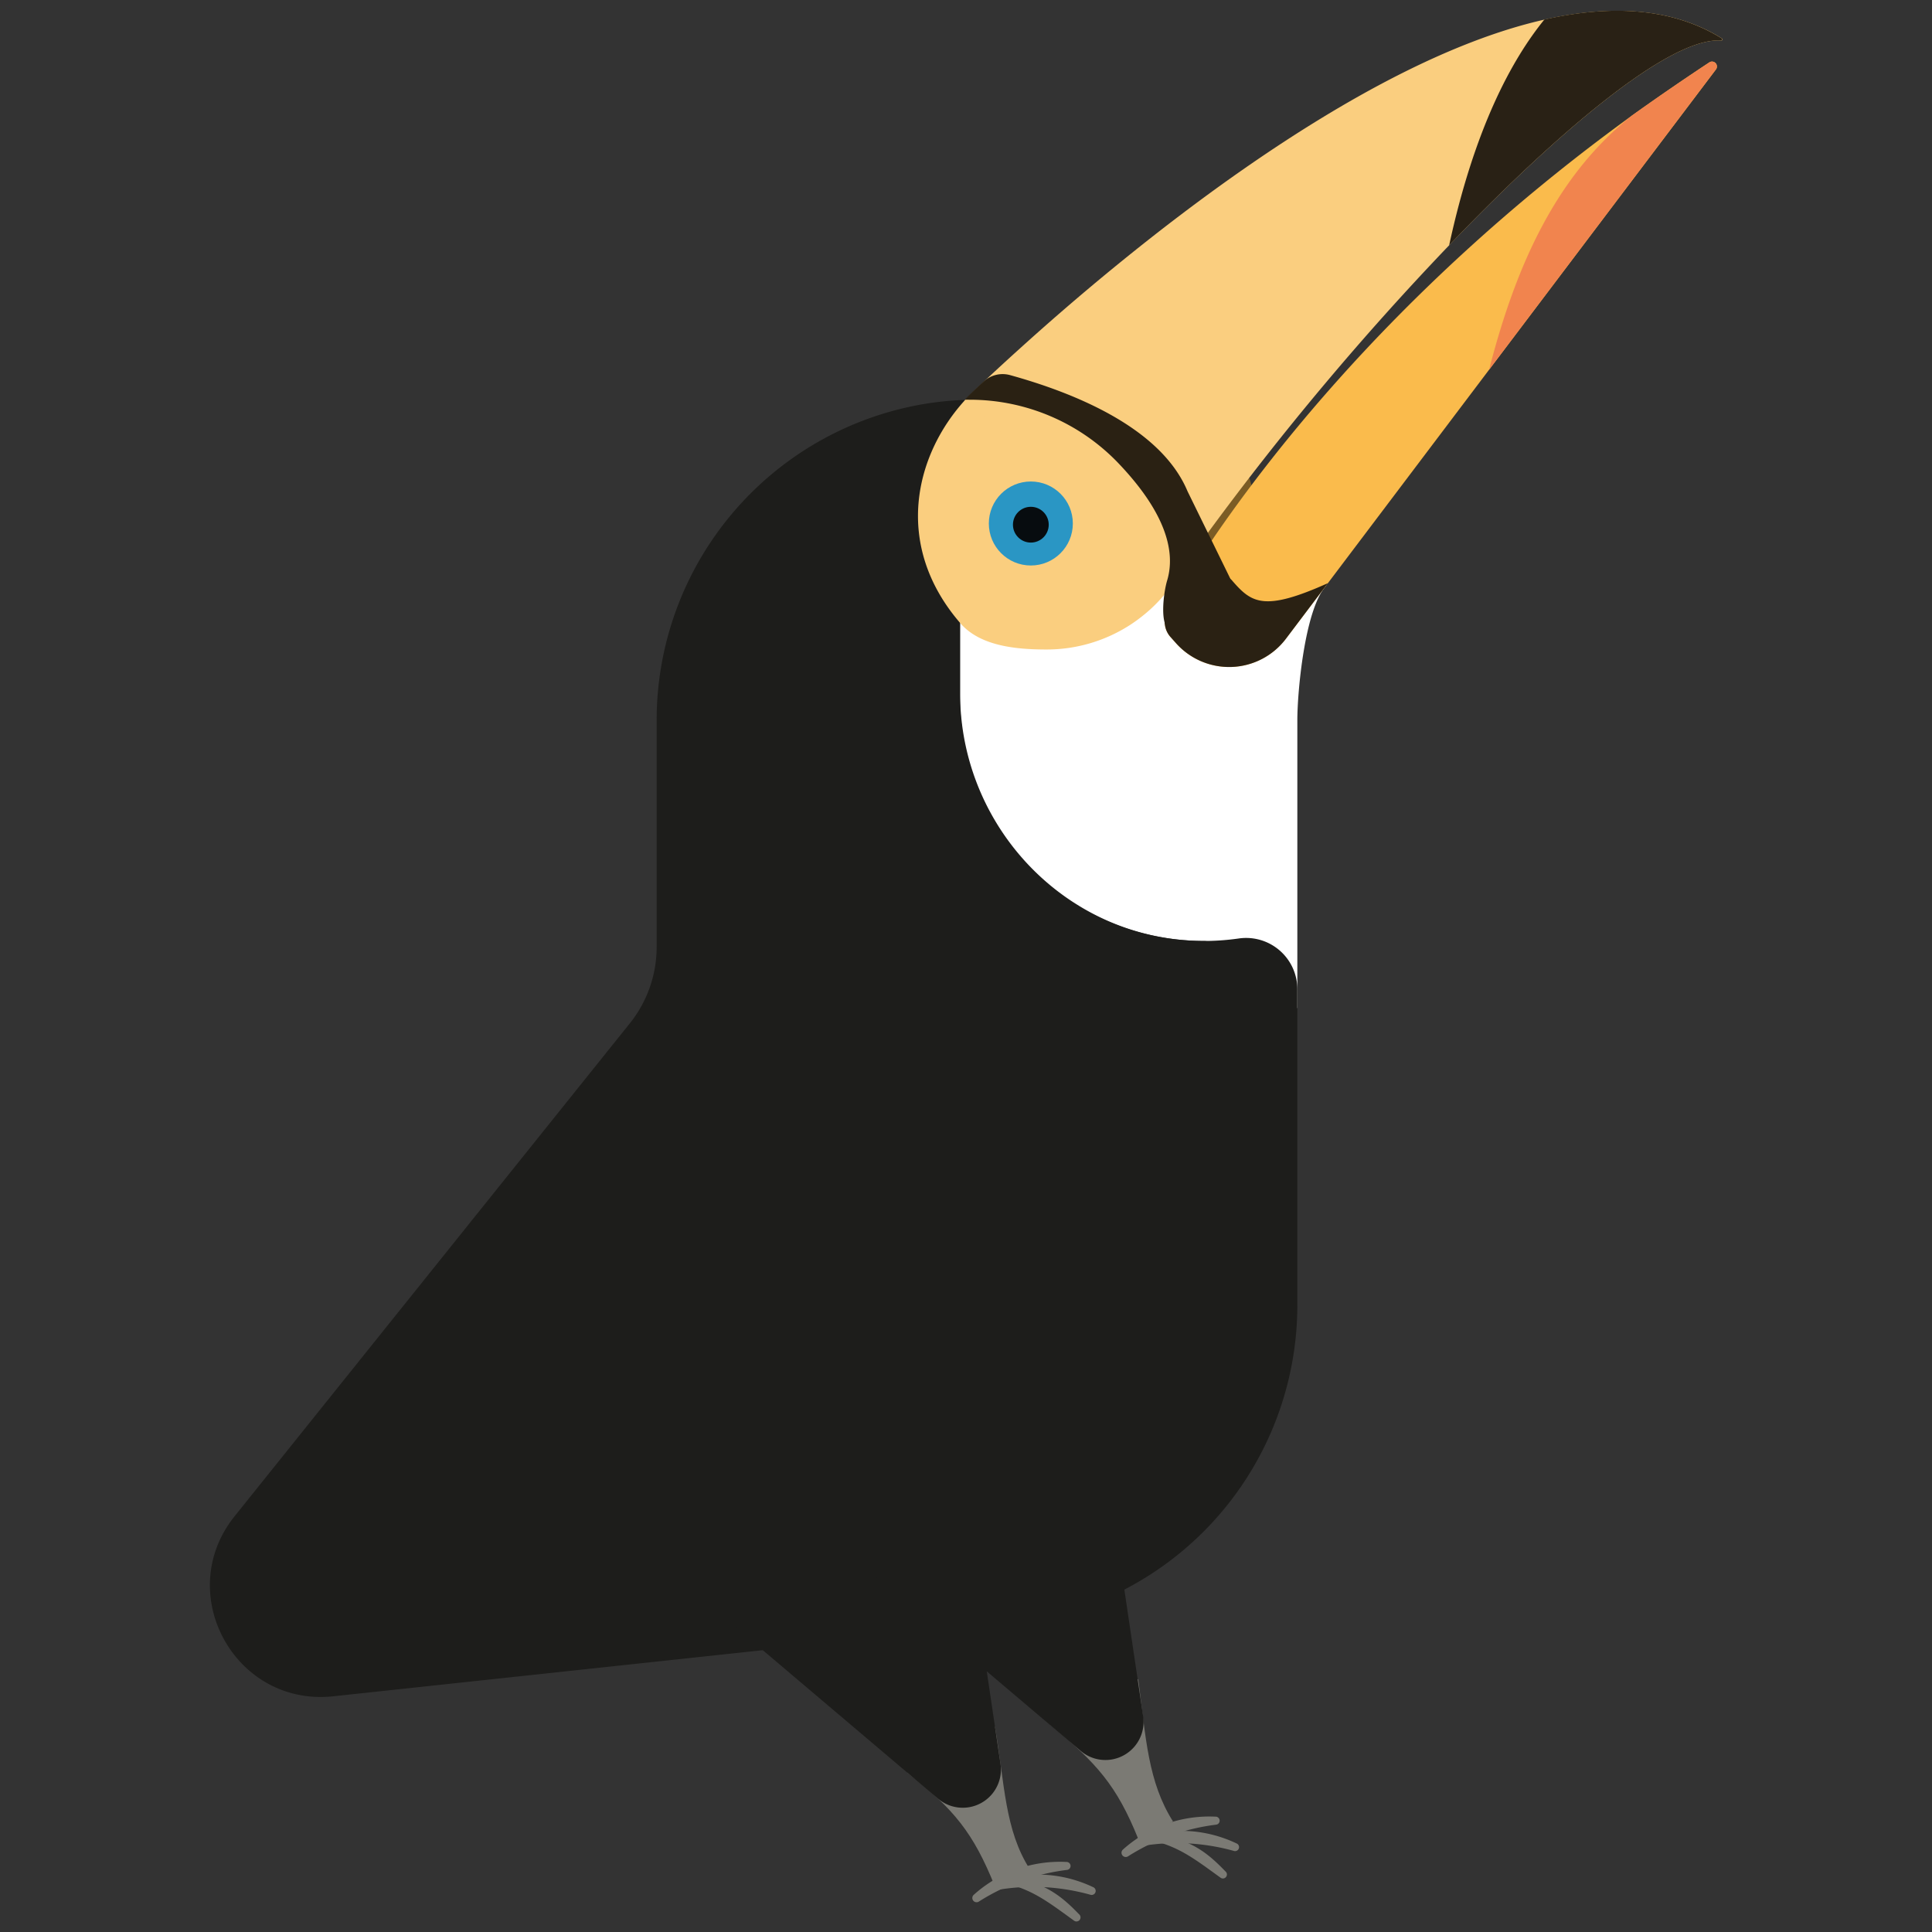 <svg id="Layer_1" data-name="Layer 1" xmlns="http://www.w3.org/2000/svg" viewBox="0 0 500 500"><rect x="0" y="0" width="500" height="500" fill="#333333" stroke="none"/><defs><style>.cls-1{fill:#fff;}.cls-2{fill:#1d1d1b;}.cls-3{fill:#7b5c25;}.cls-4{fill:#face7f;}.cls-5{fill:#fabb4c;}.cls-6{fill:#2a2113;}.cls-7{fill:#2a96c4;}.cls-8{fill:#070c0f;}.cls-9{fill:#292115;}.cls-10{fill:#f1844e;}.cls-11{fill:#7b7a74;}</style></defs><path id="Face_White" class="cls-1" d="M335.75,186.35v74.51c-7.44,3.1-15.62-17.34-24.18-17.34a63.12,63.12,0,0,1-63.13-63.13V116.31a63,63,0,0,1,1.3-12.82c1,0,2.06-.06,3.09-.06a82.66,82.66,0,0,1,57.77,23.43c.3.28.58.57.87.85a83.13,83.13,0,0,1,17.7,26.21c1.6,3.77,16.44-5.27,13.79-2.07C337.6,158.33,335.75,179.2,335.75,186.35Z"/><path class="cls-2" d="M320.57,242.88A13.26,13.26,0,0,1,335.75,256v81.76a82.92,82.92,0,0,1-71.4,82.12h0l-5.29.57L86.25,439c-25.45,2.73-41.54-26.63-25.53-46.6L163,264.84a31.57,31.57,0,0,0,6.94-19.76V186.35a83,83,0,0,1,68.66-81.7,82,82,0,0,1,11.18-1.16,63,63,0,0,0-1.31,12.82v63.07c0,34.87,27.84,63.91,62.71,64.14A63.84,63.84,0,0,0,320.57,242.88Z"/><path class="cls-2" d="M264.33,419.87c-1.75.25-3.51.44-5.29.57Z"/><path class="cls-3" d="M321.69,120.62s-29.13,43-9.46,28.09S321.69,120.62,321.69,120.62Z"/><path class="cls-4" d="M310.62,128.25c0,.44,0,.87,0,1.29a39.68,39.68,0,0,1-6.27,20.22.21.21,0,0,0-.06.1l-.91,1.34a.43.43,0,0,0,0,.07,40.16,40.16,0,0,1-5.66,6.41.11.11,0,0,0,0,0,42.29,42.29,0,0,1-5.08,3.94,39.78,39.78,0,0,1-21.81,6.47c-8.26,0-17.27-1-22.29-6.8-17.54-20.29-11.73-43.66,1.3-57.85H250l.73,0h2.11A82.6,82.6,0,0,1,309,125.35h0c.54.48,1.07,1,1.6,1.5C310.61,127.31,310.62,127.78,310.62,128.25Z"/><path class="cls-4" d="M445.36,10.48c-13.07-.79-41.22,22.64-70.32,53a743.15,743.15,0,0,0-62.14,74c-3.06,4.21-5.93,8.29-8.57,12.23a.21.21,0,0,0-.06.1l-.91,1.34a.43.43,0,0,0,0,.07l-1.27-1.14-52.31-46.64S255,98.24,264,90.14c26.75-24.21,86.29-73.92,135.72-85.07,17.09-3.87,33-3.13,45.86,4.85A.3.3,0,0,1,445.36,10.48Z"/><path class="cls-5" d="M444.06,18,385.38,95.68l-41.72,55.24-10.85,14.37a18.42,18.42,0,0,1-28.41,1.22l-1.46-1.64a5.9,5.9,0,0,1-.74-6.87c1.22-2.14,3-5.15,5.35-8.88,14.32-22.74,50.28-72.52,114.86-119.25Q432,23,442.35,16.16A1.27,1.27,0,0,1,444.06,18Z"/><path class="cls-6" d="M343.66,150.92l-10.85,14.37a18.42,18.42,0,0,1-28.41,1.22l-1.46-1.64a5.9,5.9,0,0,1-.74-6.87,45.63,45.63,0,0,1,2.52-4.3c4.93-7.86,11.17-6.82,14.45-3.11C324,156.1,327.37,158.24,343.66,150.92Z"/><path class="cls-6" d="M318.46,149.87c1.81,1.7-2.54-.17-2.46.21-3.05,4.2,1.31,4.91-1.33,8.84,0,0-6.58-8.86-6.59-8.83-.31.46-1.32,1.14-1.61,1.58l-.91,1c-1.65,2.33,2.53,11.26-2.47,10.53-3.15-.69-2-9.88-1-13.08,2-6.84.24-16.91-13.06-30.67a53.21,53.21,0,0,0-37.53-16h-.74a6.65,6.65,0,0,0-.73,0h-.25s-.92.53,4.8-4.72a7.23,7.23,0,0,1,6.83-1.65c15.86,4.39,38.92,13.32,45.92,30.06"/><circle class="cls-7" cx="266.78" cy="135.48" r="10.87"/><circle class="cls-8" cx="266.78" cy="135.79" r="4.63"/><path class="cls-9" d="M445.36,10.48c-13.07-.79-41.22,22.64-70.32,53,6.48-29.92,16-47.79,24.64-58.42,17.09-3.87,33-3.13,45.86,4.85A.3.3,0,0,1,445.36,10.48Z"/><path class="cls-10" d="M444.06,18,385.38,95.68c7.18-28.06,17.94-50.69,37-65.81Q432,23,442.35,16.16A1.27,1.27,0,0,1,444.06,18Z"/><path class="cls-11" d="M266.49,483.72l-9,4.5c-5.59-13.88-10.55-20-22.71-29.49l22.71-11.88C260.06,461.9,260,473.51,266.49,483.72Z"/><path class="cls-11" d="M303.58,471.4l-9,4.51c-5.59-13.88-10.75-19.59-22.71-29.5l22.71-11.87C296.55,449.89,297.11,461.19,303.58,471.4Z"/><path class="cls-2" d="M247.49,379.36l-62.28,37.37,57.57,48.78a9.88,9.88,0,0,0,16.15-9Z"/><path class="cls-2" d="M284.4,367l-62.27,37.37,57.57,48.78a9.87,9.87,0,0,0,16.14-9Z"/><path class="cls-11" d="M314.55,470.15a33.44,33.44,0,0,0-23.94,8.52,1.1,1.1,0,0,0,1.32,1.75,55.22,55.22,0,0,1,22.73-8.19A1,1,0,0,0,314.55,470.15Z"/><path class="cls-11" d="M276,481.87a33.39,33.39,0,0,0-24,8.51,1.1,1.1,0,0,0,1.32,1.75,55.22,55.22,0,0,1,22.73-8.19A1,1,0,0,0,276,481.87Z"/><path class="cls-11" d="M282.87,488.38A33.43,33.43,0,0,0,257.49,487a1.1,1.1,0,0,0,.54,2.12,55.14,55.14,0,0,1,24.13,1.23A1,1,0,0,0,282.87,488.38Z"/><path class="cls-11" d="M320,477.07a33.4,33.4,0,0,0-25.37-1.39,1.1,1.1,0,0,0,.54,2.12A55.15,55.15,0,0,1,319.27,479,1,1,0,0,0,320,477.07Z"/><path class="cls-11" d="M317.15,484.32c-4.54-4.69-9.64-9.26-20.6-9.6-1.36-.05-1.37.91,0,1.19,8.26,1.74,12.06,4.79,19.28,10A1,1,0,0,0,317.15,484.32Z"/><path class="cls-11" d="M279.27,495.42c-4.54-4.68-9.65-9.25-20.6-9.59-1.36-.05-1.38.9-.05,1.19,8.26,1.74,12.07,4.79,19.28,10A1,1,0,0,0,279.27,495.42Z"/></svg>